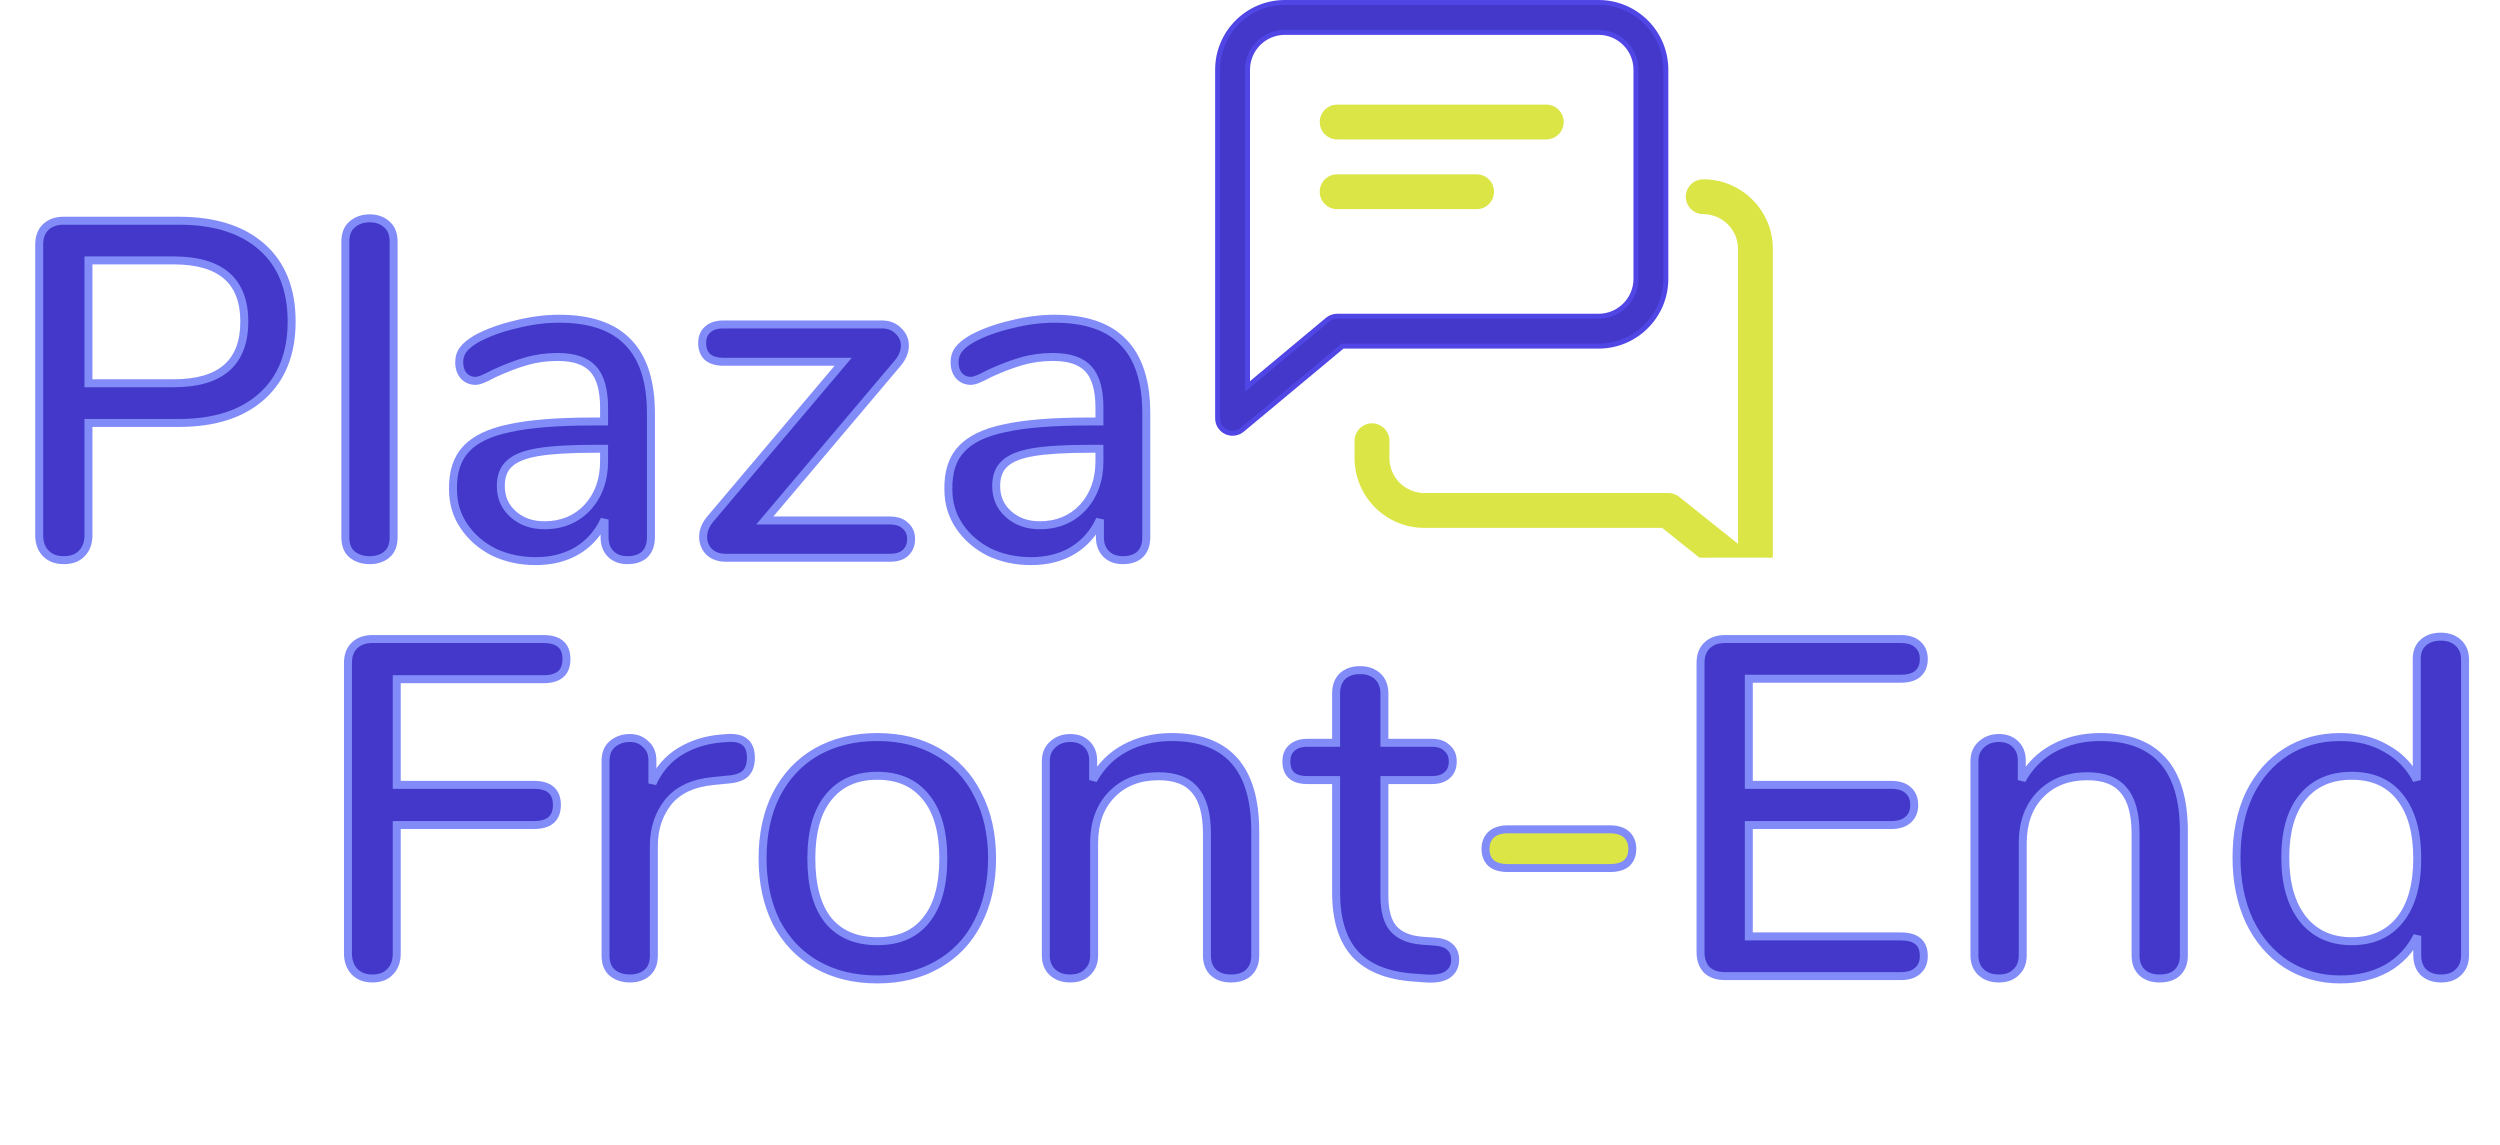 <svg class="lg:w-44 w-28 " viewBox="0 0 251 115" fill="none" xmlns="http://www.w3.org/2000/svg">
                  <path
                    d="M6.384 56.24C5.648 56.24 5.056 56.016 4.608 55.568C4.16 55.12 3.936 54.512 3.936 53.744V24.56C3.936 23.824 4.144 23.248 4.56 22.832C5.008 22.384 5.616 22.16 6.384 22.16H17.952C21.536 22.16 24.32 23.04 26.304 24.8C28.288 26.56 29.28 29.056 29.28 32.288C29.28 35.488 28.288 37.984 26.304 39.776C24.32 41.568 21.536 42.464 17.952 42.464H8.88V53.744C8.88 54.512 8.656 55.12 8.208 55.568C7.792 56.016 7.184 56.24 6.384 56.24ZM17.424 38.48C22.16 38.48 24.528 36.416 24.528 32.288C24.528 28.192 22.16 26.144 17.424 26.144H8.88V38.48H17.424ZM37.12 56.24C36.416 56.24 35.825 56.048 35.344 55.664C34.897 55.28 34.672 54.704 34.672 53.936V24.272C34.672 23.504 34.897 22.928 35.344 22.544C35.825 22.128 36.416 21.92 37.12 21.92C37.825 21.92 38.401 22.128 38.849 22.544C39.297 22.928 39.52 23.504 39.52 24.272V53.936C39.52 54.704 39.297 55.28 38.849 55.664C38.401 56.048 37.825 56.24 37.12 56.24ZM56.138 32C59.242 32 61.545 32.784 63.05 34.352C64.585 35.92 65.353 38.304 65.353 41.504V53.936C65.353 54.672 65.145 55.248 64.73 55.664C64.314 56.048 63.737 56.24 63.002 56.24C62.297 56.24 61.737 56.032 61.322 55.616C60.906 55.2 60.697 54.64 60.697 53.936V52.16C60.09 53.504 59.178 54.544 57.962 55.28C56.778 55.984 55.386 56.336 53.785 56.336C52.249 56.336 50.842 56.032 49.562 55.424C48.313 54.784 47.322 53.92 46.586 52.832C45.849 51.744 45.481 50.512 45.481 49.136C45.45 47.408 45.882 46.064 46.778 45.104C47.673 44.112 49.13 43.408 51.145 42.992C53.161 42.544 55.962 42.32 59.545 42.32H60.65V40.928C60.65 39.136 60.282 37.84 59.545 37.04C58.809 36.24 57.626 35.84 55.993 35.84C54.873 35.84 53.818 35.984 52.825 36.272C51.834 36.56 50.745 36.976 49.562 37.52C48.697 38 48.09 38.24 47.737 38.24C47.258 38.24 46.858 38.064 46.538 37.712C46.249 37.36 46.105 36.912 46.105 36.368C46.105 35.888 46.233 35.472 46.489 35.12C46.778 34.736 47.225 34.368 47.834 34.016C48.953 33.408 50.266 32.928 51.77 32.576C53.273 32.192 54.73 32 56.138 32ZM54.65 52.736C56.41 52.736 57.849 52.144 58.969 50.96C60.09 49.744 60.65 48.192 60.65 46.304V45.056H59.785C57.289 45.056 55.37 45.168 54.026 45.392C52.681 45.616 51.721 46 51.145 46.544C50.569 47.056 50.282 47.808 50.282 48.8C50.282 49.952 50.697 50.896 51.529 51.632C52.361 52.368 53.401 52.736 54.65 52.736ZM89.313 52.256C90.017 52.256 90.545 52.432 90.897 52.784C91.281 53.104 91.473 53.552 91.473 54.128C91.473 54.704 91.281 55.168 90.897 55.52C90.545 55.84 90.017 56 89.313 56H72.897C72.193 56 71.633 55.808 71.217 55.424C70.801 55.008 70.593 54.496 70.593 53.888C70.593 53.28 70.833 52.688 71.313 52.112L84.657 36.32H72.609C71.937 36.32 71.409 36.16 71.025 35.84C70.673 35.488 70.497 35.024 70.497 34.448C70.497 33.872 70.673 33.424 71.025 33.104C71.409 32.752 71.937 32.576 72.609 32.576H88.545C89.217 32.576 89.761 32.784 90.177 33.2C90.625 33.616 90.849 34.112 90.849 34.688C90.849 35.296 90.609 35.888 90.129 36.464L76.785 52.256H89.313ZM105.872 32C108.976 32 111.28 32.784 112.784 34.352C114.32 35.92 115.088 38.304 115.088 41.504V53.936C115.088 54.672 114.88 55.248 114.464 55.664C114.048 56.048 113.472 56.24 112.736 56.24C112.032 56.24 111.472 56.032 111.056 55.616C110.64 55.2 110.432 54.64 110.432 53.936V52.16C109.824 53.504 108.912 54.544 107.696 55.28C106.512 55.984 105.12 56.336 103.52 56.336C101.984 56.336 100.576 56.032 99.296 55.424C98.048 54.784 97.056 53.92 96.32 52.832C95.584 51.744 95.216 50.512 95.216 49.136C95.184 47.408 95.616 46.064 96.512 45.104C97.408 44.112 98.864 43.408 100.88 42.992C102.896 42.544 105.696 42.32 109.28 42.32H110.384V40.928C110.384 39.136 110.016 37.84 109.28 37.04C108.544 36.24 107.36 35.84 105.728 35.84C104.608 35.84 103.552 35.984 102.56 36.272C101.568 36.56 100.48 36.976 99.296 37.52C98.432 38 97.824 38.24 97.472 38.24C96.992 38.24 96.592 38.064 96.272 37.712C95.984 37.36 95.84 36.912 95.84 36.368C95.84 35.888 95.968 35.472 96.224 35.12C96.512 34.736 96.96 34.368 97.568 34.016C98.688 33.408 100 32.928 101.504 32.576C103.008 32.192 104.464 32 105.872 32ZM104.384 52.736C106.144 52.736 107.584 52.144 108.704 50.96C109.824 49.744 110.384 48.192 110.384 46.304V45.056H109.52C107.024 45.056 105.104 45.168 103.76 45.392C102.416 45.616 101.456 46 100.88 46.544C100.304 47.056 100.016 47.808 100.016 48.8C100.016 49.952 100.432 50.896 101.264 51.632C102.096 52.368 103.136 52.736 104.384 52.736Z"
                    fill="#4338CA" />
                  <path
                    d="M4.608 55.568L4.325 55.851L4.325 55.851L4.608 55.568ZM4.56 22.832L4.277 22.549L4.277 22.549L4.56 22.832ZM26.304 24.8L26.569 24.501L26.569 24.501L26.304 24.8ZM26.304 39.776L26.036 39.479L26.036 39.479L26.304 39.776ZM8.88 42.464V42.064H8.48V42.464H8.88ZM8.208 55.568L7.925 55.285L7.92 55.29L7.915 55.296L8.208 55.568ZM8.88 26.144V25.744H8.48V26.144H8.88ZM8.88 38.48H8.48V38.88H8.88V38.48ZM6.384 55.84C5.736 55.84 5.252 55.646 4.891 55.285L4.325 55.851C4.86 56.386 5.56 56.64 6.384 56.64V55.84ZM4.891 55.285C4.533 54.928 4.336 54.43 4.336 53.744H3.536C3.536 54.594 3.787 55.312 4.325 55.851L4.891 55.285ZM4.336 53.744V24.56H3.536V53.744H4.336ZM4.336 24.56C4.336 23.902 4.52 23.438 4.843 23.115L4.277 22.549C3.768 23.058 3.536 23.746 3.536 24.56H4.336ZM4.843 23.115C5.2 22.757 5.698 22.56 6.384 22.56V21.76C5.534 21.76 4.816 22.011 4.277 22.549L4.843 23.115ZM6.384 22.56H17.952V21.76H6.384V22.56ZM17.952 22.56C21.473 22.56 24.15 23.424 26.039 25.099L26.569 24.501C24.49 22.656 21.599 21.76 17.952 21.76V22.56ZM26.039 25.099C27.919 26.767 28.88 29.143 28.88 32.288H29.68C29.68 28.969 28.657 26.353 26.569 24.501L26.039 25.099ZM28.88 32.288C28.88 35.399 27.919 37.778 26.036 39.479L26.572 40.073C28.657 38.19 29.68 35.577 29.68 32.288H28.88ZM26.036 39.479C24.147 41.185 21.471 42.064 17.952 42.064V42.864C21.601 42.864 24.493 41.951 26.572 40.073L26.036 39.479ZM17.952 42.064H8.88V42.864H17.952V42.064ZM8.48 42.464V53.744H9.28V42.464H8.48ZM8.48 53.744C8.48 54.43 8.283 54.928 7.925 55.285L8.491 55.851C9.029 55.312 9.28 54.594 9.28 53.744H8.48ZM7.915 55.296C7.596 55.639 7.109 55.84 6.384 55.84V56.64C7.259 56.64 7.988 56.393 8.501 55.84L7.915 55.296ZM17.424 38.88C19.841 38.88 21.729 38.355 23.015 37.233C24.311 36.103 24.928 34.429 24.928 32.288H24.128C24.128 34.275 23.561 35.697 22.489 36.63C21.407 37.574 19.743 38.08 17.424 38.08V38.88ZM24.928 32.288C24.928 30.162 24.311 28.499 23.014 27.378C21.728 26.265 19.841 25.744 17.424 25.744V26.544C19.743 26.544 21.408 27.047 22.49 27.983C23.561 28.909 24.128 30.318 24.128 32.288H24.928ZM17.424 25.744H8.88V26.544H17.424V25.744ZM8.48 26.144V38.48H9.28V26.144H8.48ZM8.88 38.88H17.424V38.08H8.88V38.88ZM35.344 55.664L35.084 55.968L35.095 55.976L35.344 55.664ZM35.344 22.544L35.605 22.848L35.606 22.846L35.344 22.544ZM38.849 22.544L38.576 22.837L38.582 22.843L38.588 22.848L38.849 22.544ZM38.849 55.664L39.109 55.968L38.849 55.664ZM37.12 55.84C36.493 55.84 35.993 55.671 35.594 55.352L35.095 55.976C35.656 56.425 36.34 56.64 37.12 56.64V55.84ZM35.605 55.36C35.27 55.074 35.072 54.625 35.072 53.936H34.273C34.273 54.783 34.523 55.486 35.084 55.968L35.605 55.36ZM35.072 53.936V24.272H34.273V53.936H35.072ZM35.072 24.272C35.072 23.583 35.27 23.134 35.605 22.848L35.084 22.24C34.523 22.722 34.273 23.425 34.273 24.272H35.072ZM35.606 22.846C36.006 22.5 36.502 22.32 37.12 22.32V21.52C36.331 21.52 35.643 21.756 35.083 22.242L35.606 22.846ZM37.12 22.32C37.74 22.32 38.214 22.5 38.576 22.837L39.121 22.251C38.587 21.756 37.909 21.52 37.12 21.52V22.32ZM38.588 22.848C38.922 23.134 39.12 23.583 39.12 24.272H39.92C39.92 23.425 39.67 22.722 39.109 22.24L38.588 22.848ZM39.12 24.272V53.936H39.92V24.272H39.12ZM39.12 53.936C39.12 54.625 38.922 55.074 38.588 55.36L39.109 55.968C39.67 55.486 39.92 54.783 39.92 53.936H39.12ZM38.588 55.36C38.226 55.671 37.748 55.84 37.12 55.84V56.64C37.901 56.64 38.575 56.425 39.109 55.968L38.588 55.36ZM63.05 34.352L62.761 34.629L62.764 34.632L63.05 34.352ZM64.73 55.664L65.001 55.958L65.007 55.953L65.012 55.947L64.73 55.664ZM61.322 55.616L61.039 55.899L61.322 55.616ZM60.697 52.16H61.097L60.333 51.995L60.697 52.16ZM57.962 55.28L58.166 55.624L58.169 55.622L57.962 55.28ZM49.562 55.424L49.379 55.78L49.39 55.785L49.562 55.424ZM46.586 52.832L46.254 53.056L46.254 53.056L46.586 52.832ZM45.481 49.136H45.882L45.881 49.129L45.481 49.136ZM46.778 45.104L47.07 45.377L47.074 45.372L46.778 45.104ZM51.145 42.992L51.226 43.384L51.232 43.383L51.145 42.992ZM60.65 42.32V42.72H61.05V42.32H60.65ZM49.562 37.52L49.395 37.157L49.381 37.163L49.367 37.17L49.562 37.52ZM46.538 37.712L46.228 37.965L46.234 37.973L46.242 37.981L46.538 37.712ZM46.489 35.12L46.169 34.88L46.166 34.885L46.489 35.12ZM47.834 34.016L47.643 33.664L47.633 33.67L47.834 34.016ZM51.77 32.576L51.861 32.966L51.868 32.964L51.77 32.576ZM58.969 50.96L59.26 51.235L59.264 51.231L58.969 50.96ZM60.65 45.056H61.05V44.656H60.65V45.056ZM51.145 46.544L51.411 46.843L51.42 46.835L51.145 46.544ZM51.529 51.632L51.264 51.932L51.264 51.932L51.529 51.632ZM56.138 32.4C59.18 32.4 61.36 33.168 62.761 34.629L63.338 34.075C61.731 32.4 59.303 31.6 56.138 31.6V32.4ZM62.764 34.632C64.199 36.097 64.954 38.361 64.954 41.504H65.754C65.754 38.247 64.972 35.743 63.335 34.072L62.764 34.632ZM64.954 41.504V53.936H65.754V41.504H64.954ZM64.954 53.936C64.954 54.594 64.77 55.058 64.447 55.381L65.012 55.947C65.521 55.438 65.754 54.75 65.754 53.936H64.954ZM64.458 55.37C64.136 55.667 63.668 55.84 63.002 55.84V56.64C63.807 56.64 64.491 56.429 65.001 55.958L64.458 55.37ZM63.002 55.84C62.381 55.84 61.931 55.66 61.604 55.333L61.039 55.899C61.544 56.404 62.214 56.64 63.002 56.64V55.84ZM61.604 55.333C61.278 55.007 61.097 54.556 61.097 53.936H60.297C60.297 54.724 60.533 55.393 61.039 55.899L61.604 55.333ZM61.097 53.936V52.16H60.297V53.936H61.097ZM60.333 51.995C59.757 53.268 58.898 54.245 57.754 54.938L58.169 55.622C59.456 54.843 60.422 53.74 61.062 52.325L60.333 51.995ZM57.757 54.936C56.644 55.598 55.325 55.936 53.785 55.936V56.736C55.446 56.736 56.911 56.37 58.166 55.624L57.757 54.936ZM53.785 55.936C52.304 55.936 50.955 55.643 49.733 55.063L49.39 55.785C50.728 56.421 52.195 56.736 53.785 56.736V55.936ZM49.744 55.068C48.552 54.457 47.612 53.636 46.917 52.608L46.254 53.056C47.031 54.204 48.075 55.111 49.379 55.78L49.744 55.068ZM46.917 52.608C46.228 51.589 45.882 50.436 45.882 49.136H45.081C45.081 50.588 45.471 51.899 46.254 53.056L46.917 52.608ZM45.881 49.129C45.851 47.471 46.265 46.239 47.07 45.377L46.485 44.831C45.498 45.889 45.048 47.346 45.082 49.143L45.881 49.129ZM47.074 45.372C47.89 44.469 49.252 43.791 51.226 43.384L51.065 42.6C49.008 43.025 47.457 43.755 46.481 44.836L47.074 45.372ZM51.232 43.383C53.206 42.944 55.973 42.72 59.545 42.72V41.92C55.95 41.92 53.117 42.144 51.059 42.602L51.232 43.383ZM59.545 42.72H60.65V41.92H59.545V42.72ZM61.05 42.32V40.928H60.249V42.32H61.05ZM61.05 40.928C61.05 39.097 60.676 37.678 59.84 36.769L59.251 37.311C59.887 38.002 60.249 39.175 60.249 40.928H61.05ZM59.84 36.769C58.997 35.853 57.681 35.44 55.993 35.44V36.24C57.57 36.24 58.622 36.627 59.251 37.311L59.84 36.769ZM55.993 35.44C54.839 35.44 53.745 35.589 52.714 35.888L52.937 36.656C53.89 36.38 54.908 36.24 55.993 36.24V35.44ZM52.714 35.888C51.699 36.183 50.592 36.606 49.395 37.157L49.728 37.883C50.899 37.346 51.968 36.937 52.937 36.656L52.714 35.888ZM49.367 37.17C48.944 37.406 48.592 37.577 48.311 37.688C48.02 37.803 47.837 37.84 47.737 37.84V38.64C47.99 38.64 48.287 38.557 48.604 38.432C48.931 38.303 49.315 38.114 49.756 37.87L49.367 37.17ZM47.737 37.84C47.369 37.84 47.077 37.711 46.834 37.443L46.242 37.981C46.638 38.417 47.146 38.64 47.737 38.64V37.84ZM46.847 37.459C46.629 37.191 46.505 36.839 46.505 36.368H45.706C45.706 36.986 45.87 37.529 46.228 37.965L46.847 37.459ZM46.505 36.368C46.505 35.963 46.612 35.632 46.813 35.355L46.166 34.885C45.855 35.312 45.706 35.813 45.706 36.368H46.505ZM46.809 35.36C47.054 35.034 47.453 34.699 48.034 34.362L47.633 33.67C46.998 34.037 46.501 34.438 46.169 34.88L46.809 35.36ZM48.024 34.367C49.107 33.78 50.384 33.311 51.861 32.965L51.678 32.187C50.147 32.545 48.8 33.036 47.643 33.664L48.024 34.367ZM51.868 32.964C53.343 32.587 54.766 32.4 56.138 32.4V31.6C54.693 31.6 53.204 31.797 51.67 32.188L51.868 32.964ZM54.65 53.136C56.51 53.136 58.058 52.506 59.26 51.235L58.679 50.685C57.641 51.782 56.309 52.336 54.65 52.336V53.136ZM59.264 51.231C60.461 49.931 61.05 48.277 61.05 46.304H60.249C60.249 48.107 59.718 49.557 58.675 50.689L59.264 51.231ZM61.05 46.304V45.056H60.249V46.304H61.05ZM60.65 44.656H59.785V45.456H60.65V44.656ZM59.785 44.656C57.282 44.656 55.336 44.768 53.96 44.997L54.091 45.787C55.403 45.568 57.297 45.456 59.785 45.456V44.656ZM53.96 44.997C52.587 45.226 51.533 45.628 50.871 46.253L51.42 46.835C51.91 46.372 52.776 46.006 54.091 45.787L53.96 44.997ZM50.88 46.245C50.195 46.853 49.882 47.729 49.882 48.8H50.681C50.681 47.887 50.944 47.259 51.411 46.843L50.88 46.245ZM49.882 48.8C49.882 50.062 50.343 51.117 51.264 51.932L51.794 51.332C51.052 50.675 50.681 49.842 50.681 48.8H49.882ZM51.264 51.932C52.179 52.74 53.317 53.136 54.65 53.136V52.336C53.486 52.336 52.544 51.996 51.794 51.332L51.264 51.932ZM90.897 52.784L90.614 53.067L90.627 53.08L90.641 53.091L90.897 52.784ZM90.897 55.52L91.166 55.816L91.167 55.815L90.897 55.52ZM71.217 55.424L70.934 55.707L70.94 55.712L70.946 55.718L71.217 55.424ZM71.313 52.112L71.007 51.854L71.006 51.856L71.313 52.112ZM84.657 36.32L84.963 36.578L85.519 35.92H84.657V36.32ZM71.025 35.84L70.742 36.123L70.755 36.136L70.769 36.147L71.025 35.84ZM71.025 33.104L71.294 33.4L71.295 33.399L71.025 33.104ZM90.177 33.2L89.894 33.483L89.899 33.488L89.905 33.493L90.177 33.2ZM90.129 36.464L90.434 36.722L90.436 36.72L90.129 36.464ZM76.785 52.256L76.48 51.998L75.923 52.656H76.785V52.256ZM89.313 52.656C89.955 52.656 90.364 52.816 90.614 53.067L91.18 52.501C90.726 52.048 90.079 51.856 89.313 51.856V52.656ZM90.641 53.091C90.919 53.323 91.073 53.651 91.073 54.128H91.873C91.873 53.453 91.643 52.885 91.153 52.477L90.641 53.091ZM91.073 54.128C91.073 54.605 90.919 54.957 90.627 55.225L91.167 55.815C91.643 55.379 91.873 54.803 91.873 54.128H91.073ZM90.628 55.224C90.378 55.451 89.964 55.6 89.313 55.6V56.4C90.07 56.4 90.712 56.229 91.166 55.816L90.628 55.224ZM89.313 55.6H72.897V56.4H89.313V55.6ZM72.897 55.6C72.268 55.6 71.814 55.43 71.488 55.13L70.946 55.718C71.453 56.186 72.118 56.4 72.897 56.4V55.6ZM71.5 55.141C71.162 54.803 70.993 54.394 70.993 53.888H70.193C70.193 54.598 70.44 55.213 70.934 55.707L71.5 55.141ZM70.993 53.888C70.993 53.394 71.186 52.889 71.62 52.368L71.006 51.856C70.48 52.486 70.193 53.166 70.193 53.888H70.993ZM71.618 52.37L84.963 36.578L84.352 36.062L71.007 51.854L71.618 52.37ZM84.657 35.92H72.609V36.72H84.657V35.92ZM72.609 35.92C71.998 35.92 71.572 35.775 71.281 35.533L70.769 36.147C71.246 36.545 71.876 36.72 72.609 36.72V35.92ZM71.308 35.557C71.043 35.292 70.897 34.936 70.897 34.448H70.097C70.097 35.112 70.303 35.684 70.742 36.123L71.308 35.557ZM70.897 34.448C70.897 33.959 71.043 33.628 71.294 33.4L70.756 32.808C70.303 33.22 70.097 33.785 70.097 34.448H70.897ZM71.295 33.399C71.586 33.132 72.007 32.976 72.609 32.976V32.176C71.867 32.176 71.232 32.372 70.755 32.809L71.295 33.399ZM72.609 32.976H88.545V32.176H72.609V32.976ZM88.545 32.976C89.127 32.976 89.564 33.153 89.894 33.483L90.46 32.917C89.958 32.415 89.307 32.176 88.545 32.176V32.976ZM89.905 33.493C90.277 33.839 90.449 34.231 90.449 34.688H91.249C91.249 33.993 90.973 33.393 90.449 32.907L89.905 33.493ZM90.449 34.688C90.449 35.182 90.256 35.687 89.822 36.208L90.436 36.72C90.962 36.09 91.249 35.41 91.249 34.688H90.449ZM89.823 36.206L76.48 51.998L77.091 52.514L90.434 36.722L89.823 36.206ZM76.785 52.656H89.313V51.856H76.785V52.656ZM112.784 34.352L112.495 34.629L112.498 34.632L112.784 34.352ZM114.464 55.664L114.735 55.958L114.741 55.953L114.747 55.947L114.464 55.664ZM111.056 55.616L110.773 55.899L111.056 55.616ZM110.432 52.16H110.832L110.067 51.995L110.432 52.16ZM107.696 55.28L107.9 55.624L107.903 55.622L107.696 55.28ZM99.296 55.424L99.113 55.78L99.124 55.785L99.296 55.424ZM96.32 52.832L95.989 53.056L95.989 53.056L96.32 52.832ZM95.216 49.136H95.616L95.616 49.129L95.216 49.136ZM96.512 45.104L96.804 45.377L96.809 45.372L96.512 45.104ZM100.88 42.992L100.961 43.384L100.967 43.383L100.88 42.992ZM110.384 42.32V42.72H110.784V42.32H110.384ZM99.296 37.52L99.129 37.157L99.115 37.163L99.102 37.17L99.296 37.52ZM96.272 37.712L95.962 37.965L95.969 37.973L95.976 37.981L96.272 37.712ZM96.224 35.12L95.904 34.88L95.9 34.885L96.224 35.12ZM97.568 34.016L97.377 33.664L97.368 33.67L97.568 34.016ZM101.504 32.576L101.595 32.966L101.603 32.964L101.504 32.576ZM108.704 50.96L108.994 51.235L108.998 51.231L108.704 50.96ZM110.384 45.056H110.784V44.656H110.384V45.056ZM100.88 46.544L101.146 46.843L101.155 46.835L100.88 46.544ZM101.264 51.632L100.999 51.932L100.999 51.932L101.264 51.632ZM105.872 32.4C108.914 32.4 111.094 33.168 112.495 34.629L113.073 34.075C111.466 32.4 109.037 31.6 105.872 31.6V32.4ZM112.498 34.632C113.933 36.097 114.688 38.361 114.688 41.504H115.488C115.488 38.247 114.707 35.743 113.07 34.072L112.498 34.632ZM114.688 41.504V53.936H115.488V41.504H114.688ZM114.688 53.936C114.688 54.594 114.504 55.058 114.181 55.381L114.747 55.947C115.256 55.438 115.488 54.75 115.488 53.936H114.688ZM114.193 55.37C113.87 55.667 113.402 55.84 112.736 55.84V56.64C113.541 56.64 114.225 56.429 114.735 55.958L114.193 55.37ZM112.736 55.84C112.116 55.84 111.665 55.66 111.339 55.333L110.773 55.899C111.278 56.404 111.948 56.64 112.736 56.64V55.84ZM111.339 55.333C111.012 55.007 110.832 54.556 110.832 53.936H110.032C110.032 54.724 110.268 55.393 110.773 55.899L111.339 55.333ZM110.832 53.936V52.16H110.032V53.936H110.832ZM110.067 51.995C109.491 53.268 108.633 54.245 107.489 54.938L107.903 55.622C109.191 54.843 110.156 53.74 110.796 52.325L110.067 51.995ZM107.491 54.936C106.379 55.598 105.06 55.936 103.52 55.936V56.736C105.18 56.736 106.645 56.37 107.9 55.624L107.491 54.936ZM103.52 55.936C102.038 55.936 100.689 55.643 99.468 55.063L99.124 55.785C100.462 56.421 101.93 56.736 103.52 56.736V55.936ZM99.478 55.068C98.286 54.457 97.347 53.636 96.651 52.608L95.989 53.056C96.765 54.204 97.81 55.111 99.113 55.78L99.478 55.068ZM96.651 52.608C95.962 51.589 95.616 50.436 95.616 49.136H94.816C94.816 50.588 95.206 51.899 95.989 53.056L96.651 52.608ZM95.616 49.129C95.585 47.471 95.999 46.239 96.804 45.377L96.219 44.831C95.232 45.889 94.783 47.346 94.816 49.143L95.616 49.129ZM96.809 45.372C97.624 44.469 98.986 43.791 100.961 43.384L100.799 42.6C98.742 43.025 97.191 43.755 96.215 44.836L96.809 45.372ZM100.967 43.383C102.941 42.944 105.707 42.72 109.28 42.72V41.92C105.685 41.92 102.851 42.144 100.793 42.602L100.967 43.383ZM109.28 42.72H110.384V41.92H109.28V42.72ZM110.784 42.32V40.928H109.984V42.32H110.784ZM110.784 40.928C110.784 39.097 110.411 37.678 109.574 36.769L108.986 37.311C109.621 38.002 109.984 39.175 109.984 40.928H110.784ZM109.574 36.769C108.731 35.853 107.416 35.44 105.728 35.44V36.24C107.304 36.24 108.356 36.627 108.986 37.311L109.574 36.769ZM105.728 35.44C104.573 35.44 103.48 35.589 102.448 35.888L102.671 36.656C103.624 36.38 104.642 36.24 105.728 36.24V35.44ZM102.448 35.888C101.433 36.183 100.326 36.606 99.129 37.157L99.463 37.883C100.633 37.346 101.703 36.937 102.671 36.656L102.448 35.888ZM99.102 37.17C98.678 37.406 98.327 37.577 98.045 37.688C97.755 37.803 97.571 37.84 97.472 37.84V38.64C97.724 38.64 98.021 38.557 98.339 38.432C98.665 38.303 99.05 38.114 99.49 37.87L99.102 37.17ZM97.472 37.84C97.103 37.84 96.811 37.711 96.568 37.443L95.976 37.981C96.373 38.417 96.88 38.64 97.472 38.64V37.84ZM96.582 37.459C96.363 37.191 96.24 36.839 96.24 36.368H95.44C95.44 36.986 95.605 37.529 95.962 37.965L96.582 37.459ZM96.24 36.368C96.24 35.963 96.346 35.632 96.547 35.355L95.9 34.885C95.59 35.312 95.44 35.813 95.44 36.368H96.24ZM96.544 35.36C96.788 35.034 97.187 34.699 97.768 34.362L97.368 33.67C96.733 34.037 96.236 34.438 95.904 34.88L96.544 35.36ZM97.759 34.367C98.841 33.78 100.119 33.311 101.595 32.965L101.413 32.187C99.881 32.545 98.534 33.036 97.377 33.664L97.759 34.367ZM101.603 32.964C103.078 32.587 104.5 32.4 105.872 32.4V31.6C104.427 31.6 102.938 31.797 101.405 32.188L101.603 32.964ZM104.384 53.136C106.244 53.136 107.792 52.506 108.994 51.235L108.413 50.685C107.375 51.782 106.044 52.336 104.384 52.336V53.136ZM108.998 51.231C110.196 49.931 110.784 48.277 110.784 46.304H109.984C109.984 48.107 109.452 49.557 108.41 50.689L108.998 51.231ZM110.784 46.304V45.056H109.984V46.304H110.784ZM110.384 44.656H109.52V45.456H110.384V44.656ZM109.52 44.656C107.017 44.656 105.071 44.768 103.694 44.997L103.826 45.787C105.137 45.568 107.031 45.456 109.52 45.456V44.656ZM103.694 44.997C102.322 45.226 101.267 45.628 100.605 46.253L101.155 46.835C101.644 46.372 102.51 46.006 103.826 45.787L103.694 44.997ZM100.614 46.245C99.93 46.853 99.616 47.729 99.616 48.8H100.416C100.416 47.887 100.678 47.259 101.146 46.843L100.614 46.245ZM99.616 48.8C99.616 50.062 100.077 51.117 100.999 51.932L101.529 51.332C100.786 50.675 100.416 49.842 100.416 48.8H99.616ZM100.999 51.932C101.913 52.74 103.051 53.136 104.384 53.136V52.336C103.221 52.336 102.279 51.996 101.529 51.332L100.999 51.932Z"
                    fill="#818CF8" />
                  <path
                    d="M37.384 98.24C36.648 98.24 36.056 98.016 35.608 97.568C35.16 97.088 34.936 96.48 34.936 95.744V66.56C34.936 65.824 35.144 65.248 35.56 64.832C36.008 64.384 36.616 64.16 37.384 64.16H54.568C56.104 64.16 56.872 64.832 56.872 66.176C56.872 67.52 56.104 68.192 54.568 68.192H39.832V78.8H53.608C55.144 78.8 55.912 79.472 55.912 80.816C55.912 82.16 55.144 82.832 53.608 82.832H39.832V95.744C39.832 96.512 39.608 97.12 39.16 97.568C38.744 98.016 38.152 98.24 37.384 98.24ZM73.085 74.096C74.621 74 75.389 74.656 75.389 76.064C75.389 76.768 75.213 77.296 74.862 77.648C74.51 78 73.901 78.208 73.037 78.272L71.597 78.416C69.582 78.608 68.078 79.312 67.085 80.528C66.126 81.744 65.645 83.216 65.645 84.944V95.936C65.645 96.704 65.421 97.28 64.974 97.664C64.525 98.048 63.95 98.24 63.245 98.24C62.541 98.24 61.95 98.048 61.469 97.664C61.022 97.28 60.797 96.704 60.797 95.936V76.4C60.797 75.664 61.022 75.104 61.469 74.72C61.95 74.304 62.541 74.096 63.245 74.096C63.886 74.096 64.413 74.304 64.829 74.72C65.278 75.104 65.501 75.648 65.501 76.352V78.656C66.141 77.248 67.07 76.176 68.285 75.44C69.501 74.704 70.877 74.272 72.413 74.144L73.085 74.096ZM88.083 98.336C85.779 98.336 83.747 97.84 81.987 96.848C80.259 95.856 78.915 94.448 77.955 92.624C77.027 90.768 76.563 88.624 76.563 86.192C76.563 83.728 77.027 81.584 77.955 79.76C78.915 77.904 80.259 76.48 81.987 75.488C83.747 74.496 85.779 74 88.083 74C90.387 74 92.403 74.496 94.131 75.488C95.891 76.48 97.235 77.904 98.163 79.76C99.123 81.584 99.603 83.728 99.603 86.192C99.603 88.624 99.123 90.768 98.163 92.624C97.235 94.448 95.891 95.856 94.131 96.848C92.403 97.84 90.387 98.336 88.083 98.336ZM88.083 94.496C90.227 94.496 91.859 93.792 92.979 92.384C94.131 90.976 94.707 88.912 94.707 86.192C94.707 83.504 94.131 81.456 92.979 80.048C91.827 78.608 90.195 77.888 88.083 77.888C85.971 77.888 84.339 78.608 83.187 80.048C82.035 81.456 81.459 83.504 81.459 86.192C81.459 88.912 82.019 90.976 83.139 92.384C84.291 93.792 85.939 94.496 88.083 94.496ZM117.625 74C123.225 74 126.025 77.152 126.025 83.456V95.936C126.025 96.672 125.801 97.248 125.353 97.664C124.937 98.048 124.345 98.24 123.577 98.24C122.841 98.24 122.249 98.032 121.801 97.616C121.385 97.2 121.177 96.64 121.177 95.936V83.696C121.177 81.712 120.777 80.256 119.977 79.328C119.209 78.4 117.993 77.936 116.329 77.936C114.377 77.936 112.809 78.544 111.625 79.76C110.441 80.976 109.849 82.608 109.849 84.656V95.936C109.849 96.64 109.625 97.2 109.177 97.616C108.761 98.032 108.185 98.24 107.449 98.24C106.713 98.24 106.121 98.032 105.673 97.616C105.225 97.2 105.001 96.64 105.001 95.936V76.4C105.001 75.728 105.225 75.184 105.673 74.768C106.153 74.32 106.745 74.096 107.449 74.096C108.153 74.096 108.713 74.304 109.129 74.72C109.545 75.136 109.753 75.68 109.753 76.352V78.32C110.521 76.912 111.593 75.84 112.969 75.104C114.345 74.368 115.897 74 117.625 74ZM144.129 94.544C144.833 94.608 145.329 94.8 145.617 95.12C145.937 95.408 146.097 95.824 146.097 96.368C146.097 97.008 145.841 97.504 145.329 97.856C144.849 98.176 144.129 98.304 143.169 98.24L141.873 98.144C139.281 97.952 137.345 97.168 136.065 95.792C134.785 94.384 134.145 92.32 134.145 89.6V78.32H131.265C129.857 78.32 129.153 77.696 129.153 76.448C129.153 75.872 129.329 75.424 129.681 75.104C130.065 74.752 130.593 74.576 131.265 74.576H134.145V69.632C134.145 68.896 134.353 68.32 134.769 67.904C135.217 67.488 135.809 67.28 136.545 67.28C137.281 67.28 137.873 67.488 138.321 67.904C138.769 68.32 138.993 68.896 138.993 69.632V74.576H143.745C144.417 74.576 144.929 74.752 145.281 75.104C145.665 75.424 145.857 75.872 145.857 76.448C145.857 77.056 145.665 77.52 145.281 77.84C144.929 78.16 144.417 78.32 143.745 78.32H138.993V89.936C138.993 91.44 139.297 92.544 139.905 93.248C140.545 93.952 141.505 94.352 142.785 94.448L144.129 94.544ZM173.181 98C172.413 98 171.805 97.792 171.357 97.376C170.941 96.928 170.733 96.336 170.733 95.6V66.56C170.733 65.824 170.941 65.248 171.357 64.832C171.805 64.384 172.413 64.16 173.181 64.16H190.845C191.581 64.16 192.141 64.336 192.525 64.688C192.941 65.04 193.149 65.536 193.149 66.176C193.149 66.816 192.941 67.312 192.525 67.664C192.141 67.984 191.581 68.144 190.845 68.144H175.581V78.8H189.885C190.621 78.8 191.181 78.976 191.565 79.328C191.981 79.68 192.189 80.176 192.189 80.816C192.189 81.456 191.981 81.952 191.565 82.304C191.181 82.656 190.621 82.832 189.885 82.832H175.581V94.016H190.845C192.381 94.016 193.149 94.672 193.149 95.984C193.149 96.624 192.941 97.12 192.525 97.472C192.141 97.824 191.581 98 190.845 98H173.181ZM210.859 74C216.459 74 219.259 77.152 219.259 83.456V95.936C219.259 96.672 219.035 97.248 218.587 97.664C218.171 98.048 217.579 98.24 216.811 98.24C216.075 98.24 215.483 98.032 215.035 97.616C214.619 97.2 214.411 96.64 214.411 95.936V83.696C214.411 81.712 214.011 80.256 213.211 79.328C212.443 78.4 211.227 77.936 209.563 77.936C207.611 77.936 206.043 78.544 204.859 79.76C203.675 80.976 203.083 82.608 203.083 84.656V95.936C203.083 96.64 202.859 97.2 202.411 97.616C201.995 98.032 201.419 98.24 200.683 98.24C199.947 98.24 199.355 98.032 198.907 97.616C198.459 97.2 198.235 96.64 198.235 95.936V76.4C198.235 75.728 198.459 75.184 198.907 74.768C199.387 74.32 199.979 74.096 200.683 74.096C201.387 74.096 201.947 74.304 202.363 74.72C202.779 75.136 202.987 75.68 202.987 76.352V78.32C203.755 76.912 204.827 75.84 206.203 75.104C207.579 74.368 209.131 74 210.859 74ZM245.043 63.92C245.779 63.92 246.371 64.128 246.819 64.544C247.267 64.96 247.491 65.52 247.491 66.224V95.888C247.491 96.624 247.267 97.2 246.819 97.616C246.403 98.032 245.827 98.24 245.091 98.24C244.355 98.24 243.763 98.032 243.315 97.616C242.899 97.2 242.691 96.624 242.691 95.888V93.968C241.987 95.376 240.963 96.464 239.619 97.232C238.275 97.968 236.723 98.336 234.963 98.336C232.947 98.336 231.139 97.824 229.539 96.8C227.971 95.776 226.739 94.336 225.843 92.48C224.979 90.624 224.547 88.496 224.547 86.096C224.547 83.664 224.979 81.536 225.843 79.712C226.739 77.888 227.971 76.48 229.539 75.488C231.107 74.496 232.915 74 234.963 74C236.723 74 238.259 74.384 239.571 75.152C240.915 75.888 241.939 76.944 242.643 78.32V66.128C242.643 65.456 242.851 64.928 243.267 64.544C243.715 64.128 244.307 63.92 245.043 63.92ZM236.115 94.496C238.195 94.496 239.811 93.776 240.963 92.336C242.115 90.896 242.691 88.848 242.691 86.192C242.691 83.536 242.115 81.488 240.963 80.048C239.843 78.608 238.227 77.888 236.115 77.888C234.003 77.888 232.355 78.608 231.171 80.048C230.019 81.456 229.443 83.472 229.443 86.096C229.443 88.72 230.035 90.784 231.219 92.288C232.403 93.76 234.035 94.496 236.115 94.496Z"
                    fill="#4338CA" />
                  <path
                    d="M151.403 87.152C150.667 87.152 150.107 86.992 149.723 86.672C149.339 86.32 149.147 85.84 149.147 85.232C149.147 84.624 149.339 84.144 149.723 83.792C150.107 83.44 150.667 83.264 151.403 83.264H161.627C162.363 83.264 162.923 83.44 163.307 83.792C163.691 84.144 163.883 84.624 163.883 85.232C163.883 85.84 163.691 86.32 163.307 86.672C162.923 86.992 162.363 87.152 161.627 87.152H151.403Z"
                    fill="#DCE546" />
                  <path
                    d="M35.608 97.568L35.315 97.841L35.325 97.851L35.608 97.568ZM35.56 64.832L35.277 64.549L35.277 64.549L35.56 64.832ZM39.832 68.192V67.792H39.432V68.192H39.832ZM39.832 78.8H39.432V79.2H39.832V78.8ZM39.832 82.832V82.432H39.432V82.832H39.832ZM39.16 97.568L38.877 97.285L38.872 97.29L38.867 97.296L39.16 97.568ZM37.384 97.84C36.736 97.84 36.252 97.646 35.891 97.285L35.325 97.851C35.86 98.386 36.56 98.64 37.384 98.64V97.84ZM35.9 97.295C35.53 96.898 35.336 96.392 35.336 95.744H34.536C34.536 96.568 34.79 97.278 35.316 97.841L35.9 97.295ZM35.336 95.744V66.56H34.536V95.744H35.336ZM35.336 66.56C35.336 65.902 35.52 65.438 35.843 65.115L35.277 64.549C34.768 65.058 34.536 65.746 34.536 66.56H35.336ZM35.843 65.115C36.2 64.757 36.698 64.56 37.384 64.56V63.76C36.534 63.76 35.816 64.011 35.277 64.549L35.843 65.115ZM37.384 64.56H54.568V63.76H37.384V64.56ZM54.568 64.56C55.286 64.56 55.751 64.718 56.033 64.965C56.304 65.203 56.472 65.581 56.472 66.176H57.272C57.272 65.427 57.056 64.797 56.559 64.363C56.073 63.938 55.386 63.76 54.568 63.76V64.56ZM56.472 66.176C56.472 66.771 56.304 67.149 56.033 67.387C55.751 67.634 55.286 67.792 54.568 67.792V68.592C55.386 68.592 56.073 68.414 56.559 67.989C57.056 67.555 57.272 66.925 57.272 66.176H56.472ZM54.568 67.792H39.832V68.592H54.568V67.792ZM39.432 68.192V78.8H40.232V68.192H39.432ZM39.832 79.2H53.608V78.4H39.832V79.2ZM53.608 79.2C54.327 79.2 54.791 79.358 55.073 79.605C55.344 79.843 55.512 80.221 55.512 80.816H56.312C56.312 80.067 56.096 79.437 55.599 79.003C55.113 78.578 54.425 78.4 53.608 78.4V79.2ZM55.512 80.816C55.512 81.411 55.344 81.789 55.073 82.027C54.791 82.274 54.327 82.432 53.608 82.432V83.232C54.425 83.232 55.113 83.054 55.599 82.629C56.096 82.195 56.312 81.565 56.312 80.816H55.512ZM53.608 82.432H39.832V83.232H53.608V82.432ZM39.432 82.832V95.744H40.232V82.832H39.432ZM39.432 95.744C39.432 96.43 39.235 96.928 38.877 97.285L39.443 97.851C39.981 97.312 40.232 96.594 40.232 95.744H39.432ZM38.867 97.296C38.545 97.642 38.071 97.84 37.384 97.84V98.64C38.233 98.64 38.943 98.39 39.453 97.84L38.867 97.296ZM73.085 74.096L73.061 73.697L73.057 73.697L73.085 74.096ZM74.862 77.648L74.579 77.365L74.579 77.365L74.862 77.648ZM73.037 78.272L73.008 77.873L72.998 77.874L73.037 78.272ZM71.597 78.416L71.635 78.814L71.637 78.814L71.597 78.416ZM67.085 80.528L66.775 80.275L66.772 80.28L67.085 80.528ZM64.974 97.664L65.234 97.968L64.974 97.664ZM61.469 97.664L61.209 97.968L61.22 97.976L61.469 97.664ZM61.469 74.72L61.73 75.024L61.731 75.022L61.469 74.72ZM64.829 74.72L64.547 75.003L64.558 75.014L64.569 75.024L64.829 74.72ZM65.501 78.656H65.102L65.866 78.822L65.501 78.656ZM68.285 75.44L68.493 75.782L68.493 75.782L68.285 75.44ZM72.413 74.144L72.385 73.745L72.38 73.745L72.413 74.144ZM73.111 74.495C73.828 74.45 74.281 74.588 74.554 74.82C74.818 75.046 74.99 75.429 74.99 76.064H75.79C75.79 75.291 75.577 74.642 75.073 74.212C74.578 73.788 73.879 73.646 73.061 73.697L73.111 74.495ZM74.99 76.064C74.99 76.706 74.829 77.115 74.579 77.365L75.144 77.931C75.598 77.477 75.79 76.83 75.79 76.064H74.99ZM74.579 77.365C74.329 77.615 73.841 77.811 73.008 77.873L73.067 78.671C73.962 78.605 74.69 78.385 75.144 77.931L74.579 77.365ZM72.998 77.874L71.558 78.018L71.637 78.814L73.077 78.67L72.998 77.874ZM71.56 78.018C69.469 78.217 67.853 78.954 66.776 80.275L67.395 80.781C68.302 79.67 69.694 78.999 71.635 78.814L71.56 78.018ZM66.772 80.28C65.749 81.575 65.246 83.137 65.246 84.944H66.046C66.046 83.295 66.502 81.913 67.4 80.776L66.772 80.28ZM65.246 84.944V95.936H66.046V84.944H65.246ZM65.246 95.936C65.246 96.625 65.047 97.074 64.713 97.36L65.234 97.968C65.796 97.486 66.046 96.783 66.046 95.936H65.246ZM64.713 97.36C64.351 97.671 63.873 97.84 63.245 97.84V98.64C64.026 98.64 64.7 98.425 65.234 97.968L64.713 97.36ZM63.245 97.84C62.618 97.84 62.118 97.671 61.719 97.352L61.22 97.976C61.781 98.425 62.465 98.64 63.245 98.64V97.84ZM61.73 97.36C61.395 97.074 61.197 96.625 61.197 95.936H60.398C60.398 96.783 60.648 97.486 61.209 97.968L61.73 97.36ZM61.197 95.936V76.4H60.398V95.936H61.197ZM61.197 76.4C61.197 75.749 61.392 75.314 61.73 75.024L61.209 74.416C60.651 74.894 60.398 75.579 60.398 76.4H61.197ZM61.731 75.022C62.131 74.676 62.627 74.496 63.245 74.496V73.696C62.456 73.696 61.768 73.932 61.208 74.418L61.731 75.022ZM63.245 74.496C63.79 74.496 64.213 74.669 64.547 75.003L65.112 74.437C64.614 73.939 63.981 73.696 63.245 73.696V74.496ZM64.569 75.024C64.911 75.317 65.102 75.74 65.102 76.352H65.901C65.901 75.556 65.644 74.891 65.09 74.416L64.569 75.024ZM65.102 76.352V78.656H65.901V76.352H65.102ZM65.866 78.822C66.475 77.48 67.352 76.473 68.493 75.782L68.078 75.098C66.787 75.879 65.808 77.016 65.137 78.49L65.866 78.822ZM68.493 75.782C69.651 75.081 70.967 74.666 72.447 74.543L72.38 73.745C70.788 73.878 69.352 74.327 68.078 75.098L68.493 75.782ZM72.442 74.543L73.114 74.495L73.057 73.697L72.385 73.745L72.442 74.543ZM81.987 96.848L81.788 97.195L81.79 97.197L81.987 96.848ZM77.955 92.624L77.597 92.803L77.601 92.81L77.955 92.624ZM77.955 79.76L77.6 79.576L77.598 79.579L77.955 79.76ZM81.987 75.488L81.79 75.139L81.788 75.141L81.987 75.488ZM94.131 75.488L93.932 75.835L93.934 75.837L94.131 75.488ZM98.163 79.76L97.805 79.939L97.809 79.946L98.163 79.76ZM98.163 92.624L97.808 92.44L97.806 92.443L98.163 92.624ZM94.131 96.848L93.934 96.499L93.932 96.501L94.131 96.848ZM92.979 92.384L92.669 92.131L92.666 92.135L92.979 92.384ZM92.979 80.048L92.666 80.298L92.669 80.301L92.979 80.048ZM83.187 80.048L83.496 80.301L83.499 80.298L83.187 80.048ZM83.139 92.384L82.826 92.633L82.829 92.637L83.139 92.384ZM88.083 97.936C85.838 97.936 83.875 97.453 82.183 96.499L81.79 97.197C83.618 98.227 85.72 98.736 88.083 98.736V97.936ZM82.186 96.501C80.526 95.548 79.235 94.197 78.309 92.438L77.601 92.81C78.595 94.699 79.992 96.164 81.788 97.195L82.186 96.501ZM78.313 92.445C77.417 90.653 76.963 88.573 76.963 86.192H76.163C76.163 88.675 76.637 90.882 77.597 92.803L78.313 92.445ZM76.963 86.192C76.963 83.778 77.417 81.699 78.311 79.941L77.598 79.579C76.636 81.469 76.163 83.678 76.163 86.192H76.963ZM78.31 79.944C79.237 78.153 80.528 76.787 82.186 75.835L81.788 75.141C79.99 76.173 78.593 77.656 77.6 79.576L78.31 79.944ZM82.183 75.837C83.875 74.883 85.838 74.4 88.083 74.4V73.6C85.72 73.6 83.618 74.109 81.79 75.139L82.183 75.837ZM88.083 74.4C90.328 74.4 92.273 74.883 93.932 75.835L94.33 75.141C92.532 74.109 90.446 73.6 88.083 73.6V74.4ZM93.934 75.837C95.623 76.788 96.912 78.152 97.805 79.939L98.521 79.581C97.558 77.656 96.159 76.172 94.327 75.139L93.934 75.837ZM97.809 79.946C98.733 81.703 99.203 83.78 99.203 86.192H100.003C100.003 83.676 99.513 81.465 98.517 79.574L97.809 79.946ZM99.203 86.192C99.203 88.57 98.734 90.65 97.808 92.44L98.518 92.808C99.512 90.886 100.003 88.677 100.003 86.192H99.203ZM97.806 92.443C96.914 94.197 95.625 95.547 93.934 96.499L94.327 97.197C96.157 96.165 97.556 94.699 98.519 92.805L97.806 92.443ZM93.932 96.501C92.273 97.453 90.328 97.936 88.083 97.936V98.736C90.446 98.736 92.532 98.227 94.33 97.195L93.932 96.501ZM88.083 94.896C90.323 94.896 92.081 94.155 93.292 92.633L92.666 92.135C91.637 93.429 90.131 94.096 88.083 94.096V94.896ZM93.288 92.637C94.522 91.13 95.107 88.96 95.107 86.192H94.307C94.307 88.864 93.74 90.822 92.669 92.131L93.288 92.637ZM95.107 86.192C95.107 83.454 94.521 81.301 93.288 79.795L92.669 80.301C93.741 81.611 94.307 83.554 94.307 86.192H95.107ZM93.291 79.798C92.052 78.249 90.296 77.488 88.083 77.488V78.288C90.093 78.288 91.602 78.967 92.666 80.298L93.291 79.798ZM88.083 77.488C85.869 77.488 84.114 78.249 82.874 79.798L83.499 80.298C84.564 78.967 86.073 78.288 88.083 78.288V77.488ZM82.877 79.795C81.645 81.301 81.059 83.454 81.059 86.192H81.859C81.859 83.554 82.425 81.611 83.496 80.301L82.877 79.795ZM81.059 86.192C81.059 88.958 81.627 91.126 82.826 92.633L83.452 92.135C82.411 90.826 81.859 88.866 81.859 86.192H81.059ZM82.829 92.637C84.071 94.155 85.843 94.896 88.083 94.896V94.096C86.035 94.096 84.511 93.429 83.448 92.131L82.829 92.637ZM125.353 97.664L125.624 97.958L125.625 97.957L125.353 97.664ZM121.801 97.616L121.518 97.899L121.523 97.904L121.528 97.909L121.801 97.616ZM119.977 79.328L119.668 79.583L119.674 79.589L119.977 79.328ZM111.625 79.76L111.338 79.481L111.338 79.481L111.625 79.76ZM109.177 97.616L108.904 97.323L108.899 97.328L108.894 97.333L109.177 97.616ZM105.673 97.616L105.945 97.323L105.945 97.323L105.673 97.616ZM105.673 74.768L105.945 75.061L105.946 75.06L105.673 74.768ZM109.129 74.72L108.846 75.003L108.846 75.003L109.129 74.72ZM109.753 78.32H109.353L110.104 78.511L109.753 78.32ZM112.969 75.104L112.78 74.751L112.78 74.751L112.969 75.104ZM117.625 74.4C120.35 74.4 122.324 75.165 123.626 76.63C124.935 78.103 125.625 80.355 125.625 83.456H126.425C126.425 80.253 125.714 77.776 124.224 76.098C122.725 74.411 120.499 73.6 117.625 73.6V74.4ZM125.625 83.456V95.936H126.425V83.456H125.625ZM125.625 95.936C125.625 96.585 125.431 97.046 125.08 97.371L125.625 97.957C126.171 97.45 126.425 96.759 126.425 95.936H125.625ZM125.081 97.37C124.762 97.665 124.28 97.84 123.577 97.84V98.64C124.409 98.64 125.111 98.431 125.624 97.958L125.081 97.37ZM123.577 97.84C122.92 97.84 122.432 97.657 122.073 97.323L121.528 97.909C122.065 98.407 122.761 98.64 123.577 98.64V97.84ZM122.083 97.333C121.757 97.007 121.577 96.556 121.577 95.936H120.777C120.777 96.724 121.012 97.393 121.518 97.899L122.083 97.333ZM121.577 95.936V83.696H120.777V95.936H121.577ZM121.577 83.696C121.577 81.672 121.171 80.101 120.28 79.067L119.674 79.589C120.382 80.411 120.777 81.752 120.777 83.696H121.577ZM120.285 79.073C119.415 78.022 118.064 77.536 116.329 77.536V78.336C117.921 78.336 119.002 78.778 119.668 79.583L120.285 79.073ZM116.329 77.536C114.286 77.536 112.609 78.176 111.338 79.481L111.911 80.039C113.008 78.912 114.467 78.336 116.329 78.336V77.536ZM111.338 79.481C110.067 80.787 109.449 82.527 109.449 84.656H110.249C110.249 82.689 110.814 81.165 111.911 80.039L111.338 79.481ZM109.449 84.656V95.936H110.249V84.656H109.449ZM109.449 95.936C109.449 96.547 109.258 96.994 108.904 97.323L109.449 97.909C109.991 97.406 110.249 96.733 110.249 95.936H109.449ZM108.894 97.333C108.571 97.656 108.107 97.84 107.449 97.84V98.64C108.263 98.64 108.951 98.408 109.459 97.899L108.894 97.333ZM107.449 97.84C106.792 97.84 106.304 97.657 105.945 97.323L105.4 97.909C105.937 98.407 106.633 98.64 107.449 98.64V97.84ZM105.945 97.323C105.591 96.994 105.401 96.547 105.401 95.936H104.601C104.601 96.733 104.858 97.406 105.4 97.909L105.945 97.323ZM105.401 95.936V76.4H104.601V95.936H105.401ZM105.401 76.4C105.401 75.827 105.587 75.394 105.945 75.061L105.4 74.475C104.862 74.975 104.601 75.629 104.601 76.4H105.401ZM105.946 75.06C106.346 74.687 106.838 74.496 107.449 74.496V73.696C106.651 73.696 105.959 73.953 105.4 74.476L105.946 75.06ZM107.449 74.496C108.069 74.496 108.519 74.676 108.846 75.003L109.411 74.437C108.906 73.932 108.236 73.696 107.449 73.696V74.496ZM108.846 75.003C109.176 75.333 109.353 75.77 109.353 76.352H110.153C110.153 75.59 109.913 74.939 109.411 74.437L108.846 75.003ZM109.353 76.352V78.32H110.153V76.352H109.353ZM110.104 78.511C110.836 77.17 111.852 76.155 113.157 75.457L112.78 74.751C111.333 75.525 110.206 76.654 109.401 78.129L110.104 78.511ZM113.157 75.457C114.469 74.755 115.955 74.4 117.625 74.4V73.6C115.838 73.6 114.22 73.981 112.78 74.751L113.157 75.457ZM144.129 94.544L144.165 94.146L144.157 94.145L144.129 94.544ZM145.617 95.12L145.32 95.388L145.334 95.403L145.349 95.417L145.617 95.12ZM145.329 97.856L145.551 98.189L145.555 98.186L145.329 97.856ZM143.169 98.24L143.139 98.639L143.142 98.639L143.169 98.24ZM141.873 98.144L141.902 97.745L141.902 97.745L141.873 98.144ZM136.065 95.792L135.769 96.061L135.772 96.064L136.065 95.792ZM134.145 78.32H134.545V77.92H134.145V78.32ZM129.681 75.104L129.95 75.4L129.951 75.399L129.681 75.104ZM134.145 74.576V74.976H134.545V74.576H134.145ZM134.769 67.904L134.497 67.611L134.491 67.616L134.486 67.621L134.769 67.904ZM138.993 74.576H138.593V74.976H138.993V74.576ZM145.281 75.104L144.998 75.387L145.011 75.4L145.025 75.411L145.281 75.104ZM145.281 77.84L145.025 77.533L145.018 77.538L145.012 77.544L145.281 77.84ZM138.993 78.32V77.92H138.593V78.32H138.993ZM139.905 93.248L139.602 93.51L139.609 93.517L139.905 93.248ZM142.785 94.448L142.755 94.847L142.756 94.847L142.785 94.448ZM144.093 94.942C144.757 95.003 145.131 95.178 145.32 95.388L145.914 94.852C145.527 94.422 144.909 94.213 144.165 94.146L144.093 94.942ZM145.349 95.417C145.564 95.61 145.697 95.905 145.697 96.368H146.497C146.497 95.743 146.31 95.206 145.884 94.823L145.349 95.417ZM145.697 96.368C145.697 96.881 145.502 97.252 145.102 97.526L145.555 98.186C146.18 97.756 146.497 97.135 146.497 96.368H145.697ZM145.107 97.523C144.735 97.771 144.121 97.903 143.195 97.841L143.142 98.639C144.137 98.705 144.963 98.581 145.551 98.189L145.107 97.523ZM143.198 97.841L141.902 97.745L141.843 98.543L143.139 98.639L143.198 97.841ZM141.902 97.745C139.372 97.558 137.546 96.797 136.358 95.52L135.772 96.064C137.143 97.539 139.19 98.346 141.843 98.543L141.902 97.745ZM136.361 95.523C135.172 94.215 134.545 92.263 134.545 89.6H133.745C133.745 92.377 134.398 94.553 135.769 96.061L136.361 95.523ZM134.545 89.6V78.32H133.745V89.6H134.545ZM134.145 77.92H131.265V78.72H134.145V77.92ZM131.265 77.92C130.611 77.92 130.196 77.774 129.946 77.553C129.706 77.339 129.553 76.997 129.553 76.448H128.753C128.753 77.147 128.952 77.741 129.416 78.151C129.87 78.554 130.51 78.72 131.265 78.72V77.92ZM129.553 76.448C129.553 75.959 129.699 75.628 129.95 75.4L129.412 74.808C128.959 75.22 128.753 75.785 128.753 76.448H129.553ZM129.951 75.399C130.242 75.132 130.663 74.976 131.265 74.976V74.176C130.523 74.176 129.888 74.372 129.411 74.809L129.951 75.399ZM131.265 74.976H134.145V74.176H131.265V74.976ZM134.545 74.576V69.632H133.745V74.576H134.545ZM134.545 69.632C134.545 68.974 134.729 68.51 135.052 68.187L134.486 67.621C133.977 68.13 133.745 68.818 133.745 69.632H134.545ZM135.041 68.197C135.401 67.863 135.888 67.68 136.545 67.68V66.88C135.73 66.88 135.033 67.113 134.497 67.611L135.041 68.197ZM136.545 67.68C137.202 67.68 137.689 67.863 138.049 68.197L138.593 67.611C138.057 67.113 137.36 66.88 136.545 66.88V67.68ZM138.049 68.197C138.399 68.522 138.593 68.983 138.593 69.632H139.393C139.393 68.809 139.139 68.118 138.593 67.611L138.049 68.197ZM138.593 69.632V74.576H139.393V69.632H138.593ZM138.993 74.976H143.745V74.176H138.993V74.976ZM143.745 74.976C144.349 74.976 144.744 75.133 144.998 75.387L145.564 74.821C145.113 74.371 144.485 74.176 143.745 74.176V74.976ZM145.025 75.411C145.303 75.643 145.457 75.971 145.457 76.448H146.257C146.257 75.773 146.027 75.205 145.537 74.797L145.025 75.411ZM145.457 76.448C145.457 76.966 145.298 77.305 145.025 77.533L145.537 78.147C146.032 77.735 146.257 77.147 146.257 76.448H145.457ZM145.012 77.544C144.759 77.774 144.358 77.92 143.745 77.92V78.72C144.475 78.72 145.099 78.546 145.55 78.136L145.012 77.544ZM143.745 77.92H138.993V78.72H143.745V77.92ZM138.593 78.32V89.936H139.393V78.32H138.593ZM138.593 89.936C138.593 91.48 138.903 92.7 139.602 93.509L140.208 92.987C139.691 92.388 139.393 91.4 139.393 89.936H138.593ZM139.609 93.517C140.339 94.32 141.409 94.746 142.755 94.847L142.815 94.049C141.6 93.958 140.751 93.584 140.201 92.979L139.609 93.517ZM142.756 94.847L144.1 94.943L144.157 94.145L142.813 94.049L142.756 94.847ZM149.723 86.672L149.452 86.967L149.459 86.973L149.467 86.979L149.723 86.672ZM149.723 83.792L149.993 84.087L149.993 84.087L149.723 83.792ZM163.307 83.792L163.036 84.087L163.036 84.087L163.307 83.792ZM163.307 86.672L163.563 86.979L163.57 86.973L163.577 86.967L163.307 86.672ZM151.403 86.752C150.717 86.752 150.264 86.602 149.979 86.365L149.467 86.979C149.95 87.382 150.616 87.552 151.403 87.552V86.752ZM149.993 86.377C149.706 86.114 149.547 85.748 149.547 85.232H148.747C148.747 85.932 148.972 86.526 149.452 86.967L149.993 86.377ZM149.547 85.232C149.547 84.716 149.706 84.35 149.993 84.087L149.452 83.497C148.972 83.938 148.747 84.532 148.747 85.232H149.547ZM149.993 84.087C150.278 83.826 150.726 83.664 151.403 83.664V82.864C150.608 82.864 149.936 83.054 149.452 83.497L149.993 84.087ZM151.403 83.664H161.627V82.864H151.403V83.664ZM161.627 83.664C162.304 83.664 162.752 83.826 163.036 84.087L163.577 83.497C163.094 83.054 162.422 82.864 161.627 82.864V83.664ZM163.036 84.087C163.324 84.35 163.483 84.716 163.483 85.232H164.283C164.283 84.532 164.058 83.938 163.577 83.497L163.036 84.087ZM163.483 85.232C163.483 85.748 163.324 86.114 163.036 86.377L163.577 86.967C164.058 86.526 164.283 85.932 164.283 85.232H163.483ZM163.051 86.365C162.766 86.602 162.312 86.752 161.627 86.752V87.552C162.413 87.552 163.08 87.382 163.563 86.979L163.051 86.365ZM161.627 86.752H151.403V87.552H161.627V86.752ZM171.357 97.376L171.064 97.648L171.074 97.659L171.085 97.669L171.357 97.376ZM171.357 64.832L171.074 64.549L171.074 64.549L171.357 64.832ZM192.525 64.688L192.255 64.983L192.26 64.988L192.266 64.993L192.525 64.688ZM192.525 67.664L192.781 67.971L192.783 67.969L192.525 67.664ZM175.581 68.144V67.744H175.181V68.144H175.581ZM175.581 78.8H175.181V79.2H175.581V78.8ZM191.565 79.328L191.295 79.623L191.3 79.628L191.306 79.633L191.565 79.328ZM191.565 82.304L191.306 81.999L191.3 82.004L191.295 82.009L191.565 82.304ZM175.581 82.832V82.432H175.181V82.832H175.581ZM175.581 94.016H175.181V94.416H175.581V94.016ZM192.525 97.472L192.266 97.167L192.26 97.172L192.255 97.177L192.525 97.472ZM173.181 97.6C172.487 97.6 171.985 97.414 171.629 97.083L171.085 97.669C171.624 98.17 172.339 98.4 173.181 98.4V97.6ZM171.65 97.104C171.316 96.744 171.133 96.257 171.133 95.6H170.333C170.333 96.415 170.566 97.112 171.064 97.648L171.65 97.104ZM171.133 95.6V66.56H170.333V95.6H171.133ZM171.133 66.56C171.133 65.902 171.317 65.438 171.64 65.115L171.074 64.549C170.565 65.058 170.333 65.746 170.333 66.56H171.133ZM171.64 65.115C171.997 64.757 172.495 64.56 173.181 64.56V63.76C172.331 63.76 171.612 64.011 171.074 64.549L171.64 65.115ZM173.181 64.56H190.845V63.76H173.181V64.56ZM190.845 64.56C191.522 64.56 191.97 64.722 192.255 64.983L192.795 64.393C192.312 63.95 191.64 63.76 190.845 63.76V64.56ZM192.266 64.993C192.577 65.256 192.749 65.631 192.749 66.176H193.549C193.549 65.441 193.305 64.824 192.783 64.383L192.266 64.993ZM192.749 66.176C192.749 66.721 192.577 67.096 192.266 67.359L192.783 67.969C193.305 67.528 193.549 66.911 193.549 66.176H192.749ZM192.269 67.357C191.984 67.594 191.53 67.744 190.845 67.744V68.544C191.632 68.544 192.298 68.374 192.781 67.971L192.269 67.357ZM190.845 67.744H175.581V68.544H190.845V67.744ZM175.181 68.144V78.8H175.981V68.144H175.181ZM175.581 79.2H189.885V78.4H175.581V79.2ZM189.885 79.2C190.562 79.2 191.01 79.362 191.295 79.623L191.835 79.033C191.352 78.59 190.68 78.4 189.885 78.4V79.2ZM191.306 79.633C191.617 79.896 191.789 80.271 191.789 80.816H192.589C192.589 80.081 192.345 79.464 191.823 79.023L191.306 79.633ZM191.789 80.816C191.789 81.361 191.617 81.736 191.306 81.999L191.823 82.609C192.345 82.168 192.589 81.551 192.589 80.816H191.789ZM191.295 82.009C191.01 82.27 190.562 82.432 189.885 82.432V83.232C190.68 83.232 191.352 83.042 191.835 82.599L191.295 82.009ZM189.885 82.432H175.581V83.232H189.885V82.432ZM175.181 82.832V94.016H175.981V82.832H175.181ZM175.581 94.416H190.845V93.616H175.581V94.416ZM190.845 94.416C191.565 94.416 192.031 94.571 192.313 94.812C192.583 95.043 192.749 95.408 192.749 95.984H193.549C193.549 95.248 193.331 94.629 192.833 94.204C192.347 93.789 191.66 93.616 190.845 93.616V94.416ZM192.749 95.984C192.749 96.529 192.577 96.904 192.266 97.167L192.783 97.777C193.305 97.336 193.549 96.719 193.549 95.984H192.749ZM192.255 97.177C191.97 97.438 191.522 97.6 190.845 97.6V98.4C191.64 98.4 192.312 98.21 192.795 97.767L192.255 97.177ZM190.845 97.6H173.181V98.4H190.845V97.6ZM218.587 97.664L218.858 97.958L218.859 97.957L218.587 97.664ZM215.035 97.616L214.752 97.899L214.757 97.904L214.763 97.909L215.035 97.616ZM213.211 79.328L212.903 79.583L212.908 79.589L213.211 79.328ZM204.859 79.76L204.572 79.481L204.572 79.481L204.859 79.76ZM202.411 97.616L202.139 97.323L202.133 97.328L202.128 97.333L202.411 97.616ZM198.907 97.616L199.179 97.323L199.179 97.323L198.907 97.616ZM198.907 74.768L199.179 75.061L199.18 75.06L198.907 74.768ZM202.363 74.72L202.08 75.003L202.08 75.003L202.363 74.72ZM202.987 78.32H202.587L203.338 78.511L202.987 78.32ZM206.203 75.104L206.014 74.751L206.014 74.751L206.203 75.104ZM210.859 74.4C213.584 74.4 215.559 75.165 216.86 76.63C218.169 78.103 218.859 80.355 218.859 83.456H219.659C219.659 80.253 218.949 77.776 217.458 76.098C215.959 74.411 213.734 73.6 210.859 73.6V74.4ZM218.859 83.456V95.936H219.659V83.456H218.859ZM218.859 95.936C218.859 96.585 218.665 97.046 218.315 97.371L218.859 97.957C219.405 97.45 219.659 96.759 219.659 95.936H218.859ZM218.316 97.37C217.997 97.665 217.515 97.84 216.811 97.84V98.64C217.643 98.64 218.345 98.431 218.858 97.958L218.316 97.37ZM216.811 97.84C216.154 97.84 215.667 97.657 215.307 97.323L214.763 97.909C215.299 98.407 215.996 98.64 216.811 98.64V97.84ZM215.318 97.333C214.991 97.007 214.811 96.556 214.811 95.936H214.011C214.011 96.724 214.247 97.393 214.752 97.899L215.318 97.333ZM214.811 95.936V83.696H214.011V95.936H214.811ZM214.811 83.696C214.811 81.672 214.405 80.101 213.514 79.067L212.908 79.589C213.617 80.411 214.011 81.752 214.011 83.696H214.811ZM213.519 79.073C212.649 78.022 211.298 77.536 209.563 77.536V78.336C211.156 78.336 212.237 78.778 212.903 79.583L213.519 79.073ZM209.563 77.536C207.521 77.536 205.843 78.176 204.572 79.481L205.146 80.039C206.243 78.912 207.701 78.336 209.563 78.336V77.536ZM204.572 79.481C203.301 80.787 202.683 82.527 202.683 84.656H203.483C203.483 82.689 204.049 81.165 205.146 80.039L204.572 79.481ZM202.683 84.656V95.936H203.483V84.656H202.683ZM202.683 95.936C202.683 96.547 202.493 96.994 202.139 97.323L202.683 97.909C203.225 97.406 203.483 96.733 203.483 95.936H202.683ZM202.128 97.333C201.805 97.656 201.341 97.84 200.683 97.84V98.64C201.497 98.64 202.185 98.408 202.694 97.899L202.128 97.333ZM200.683 97.84C200.026 97.84 199.539 97.657 199.179 97.323L198.635 97.909C199.171 98.407 199.868 98.64 200.683 98.64V97.84ZM199.179 97.323C198.825 96.994 198.635 96.547 198.635 95.936H197.835C197.835 96.733 198.093 97.406 198.635 97.909L199.179 97.323ZM198.635 95.936V76.4H197.835V95.936H198.635ZM198.635 76.4C198.635 75.827 198.821 75.394 199.179 75.061L198.635 74.475C198.097 74.975 197.835 75.629 197.835 76.4H198.635ZM199.18 75.06C199.58 74.687 200.072 74.496 200.683 74.496V73.696C199.886 73.696 199.194 73.953 198.634 74.476L199.18 75.06ZM200.683 74.496C201.303 74.496 201.754 74.676 202.08 75.003L202.646 74.437C202.14 73.932 201.471 73.696 200.683 73.696V74.496ZM202.08 75.003C202.41 75.333 202.587 75.77 202.587 76.352H203.387C203.387 75.59 203.148 74.939 202.646 74.437L202.08 75.003ZM202.587 76.352V78.32H203.387V76.352H202.587ZM203.338 78.511C204.07 77.17 205.086 76.155 206.392 75.457L206.014 74.751C204.568 75.525 203.44 76.654 202.636 78.129L203.338 78.511ZM206.392 75.457C207.704 74.755 209.19 74.4 210.859 74.4V73.6C209.072 73.6 207.454 73.981 206.014 74.751L206.392 75.457ZM246.819 64.544L247.091 64.251L247.091 64.251L246.819 64.544ZM246.819 97.616L246.547 97.323L246.542 97.328L246.536 97.333L246.819 97.616ZM243.315 97.616L243.032 97.899L243.038 97.904L243.043 97.909L243.315 97.616ZM242.691 93.968H243.091L242.333 93.789L242.691 93.968ZM239.619 97.232L239.811 97.583L239.818 97.579L239.619 97.232ZM229.539 96.8L229.321 97.135L229.324 97.137L229.539 96.8ZM225.843 92.48L225.481 92.649L225.483 92.654L225.843 92.48ZM225.843 79.712L225.484 79.536L225.482 79.541L225.843 79.712ZM229.539 75.488L229.753 75.826L229.753 75.826L229.539 75.488ZM239.571 75.152L239.369 75.497L239.379 75.503L239.571 75.152ZM242.643 78.32L242.287 78.502L243.043 78.32H242.643ZM243.267 64.544L243.539 64.838L243.539 64.837L243.267 64.544ZM240.963 92.336L240.651 92.086L240.651 92.086L240.963 92.336ZM240.963 80.048L240.647 80.294L240.651 80.298L240.963 80.048ZM231.171 80.048L230.862 79.794L230.862 79.795L231.171 80.048ZM231.219 92.288L230.905 92.535L230.908 92.539L231.219 92.288ZM245.043 64.32C245.7 64.32 246.188 64.503 246.547 64.837L247.091 64.251C246.555 63.753 245.858 63.52 245.043 63.52V64.32ZM246.547 64.837C246.901 65.166 247.091 65.613 247.091 66.224H247.891C247.891 65.427 247.634 64.754 247.091 64.251L246.547 64.837ZM247.091 66.224V95.888H247.891V66.224H247.091ZM247.091 95.888C247.091 96.537 246.897 96.998 246.547 97.323L247.091 97.909C247.637 97.402 247.891 96.711 247.891 95.888H247.091ZM246.536 97.333C246.213 97.656 245.749 97.84 245.091 97.84V98.64C245.905 98.64 246.593 98.408 247.102 97.899L246.536 97.333ZM245.091 97.84C244.434 97.84 243.947 97.657 243.587 97.323L243.043 97.909C243.58 98.407 244.276 98.64 245.091 98.64V97.84ZM243.598 97.333C243.275 97.01 243.091 96.546 243.091 95.888H242.291C242.291 96.702 242.524 97.39 243.032 97.899L243.598 97.333ZM243.091 95.888V93.968H242.291V95.888H243.091ZM242.333 93.789C241.664 95.128 240.695 96.157 239.421 96.885L239.818 97.579C241.231 96.771 242.31 95.624 243.049 94.147L242.333 93.789ZM239.427 96.881C238.15 97.58 236.666 97.936 234.963 97.936V98.736C236.78 98.736 238.4 98.356 239.811 97.583L239.427 96.881ZM234.963 97.936C233.019 97.936 231.286 97.443 229.755 96.463L229.324 97.137C230.992 98.205 232.876 98.736 234.963 98.736V97.936ZM229.758 96.465C228.257 95.485 227.071 94.103 226.203 92.306L225.483 92.654C226.407 94.569 227.686 96.067 229.321 97.135L229.758 96.465ZM226.206 92.311C225.37 90.516 224.947 88.448 224.947 86.096H224.147C224.147 88.544 224.588 90.732 225.481 92.649L226.206 92.311ZM224.947 86.096C224.947 83.711 225.371 81.644 226.205 79.883L225.482 79.541C224.588 81.428 224.147 83.617 224.147 86.096H224.947ZM226.202 79.888C227.069 78.124 228.253 76.775 229.753 75.826L229.325 75.15C227.689 76.185 226.41 77.652 225.484 79.536L226.202 79.888ZM229.753 75.826C231.251 74.879 232.983 74.4 234.963 74.4V73.6C232.848 73.6 230.964 74.113 229.325 75.15L229.753 75.826ZM234.963 74.4C236.664 74.4 238.128 74.77 239.369 75.497L239.773 74.807C238.391 73.998 236.783 73.6 234.963 73.6V74.4ZM239.379 75.503C240.652 76.2 241.619 77.197 242.287 78.502L242.999 78.138C242.259 76.691 241.178 75.576 239.763 74.801L239.379 75.503ZM243.043 78.32V66.128H242.243V78.32H243.043ZM243.043 66.128C243.043 65.545 243.22 65.132 243.539 64.838L242.996 64.25C242.483 64.724 242.243 65.367 242.243 66.128H243.043ZM243.539 64.837C243.899 64.503 244.386 64.32 245.043 64.32V63.52C244.228 63.52 243.532 63.753 242.995 64.251L243.539 64.837ZM236.115 94.896C238.299 94.896 240.037 94.134 241.276 92.586L240.651 92.086C239.585 93.418 238.091 94.096 236.115 94.096V94.896ZM241.276 92.586C242.505 91.05 243.091 88.9 243.091 86.192H242.291C242.291 88.796 241.726 90.742 240.651 92.086L241.276 92.586ZM243.091 86.192C243.091 83.484 242.505 81.334 241.276 79.798L240.651 80.298C241.726 81.642 242.291 83.588 242.291 86.192H243.091ZM241.279 79.802C240.071 78.249 238.329 77.488 236.115 77.488V78.288C238.126 78.288 239.616 78.967 240.648 80.294L241.279 79.802ZM236.115 77.488C233.902 77.488 232.133 78.249 230.862 79.794L231.48 80.302C232.578 78.967 234.105 78.288 236.115 78.288V77.488ZM230.862 79.795C229.63 81.3 229.043 83.419 229.043 86.096H229.843C229.843 83.525 230.408 81.612 231.481 80.301L230.862 79.795ZM229.043 86.096C229.043 88.777 229.648 90.939 230.905 92.535L231.534 92.041C230.422 90.629 229.843 88.663 229.843 86.096H229.043ZM230.908 92.539C232.176 94.115 233.928 94.896 236.115 94.896V94.096C234.142 94.096 232.631 93.404 231.531 92.037L230.908 92.539Z"
                    fill="#818CF8" />
                  <g clip-path="url(#clip0)">
                    <path
                      d="M134.25 11H155.25C155.94 11 156.5 11.56 156.5 12.25C156.5 12.94 155.94 13.5 155.25 13.5H134.25C133.56 13.5 133 12.94 133 12.25C133 11.56 133.56 11 134.25 11Z"
                      fill="#DCE546" stroke="#DBE546" />
                    <path
                      d="M148.25 17.5H134.25C133.284 17.5 132.5 18.284 132.5 19.25C132.5 20.216 133.284 21 134.25 21H148.25C149.216 21 150 20.216 150 19.25C150 18.284 149.216 17.5 148.25 17.5Z"
                      fill="#DCE546" />
                    <path
                      d="M124.71 43.152L124.71 43.152C124.437 43.38 124.095 43.5 123.75 43.5C123.535 43.5 123.315 43.452 123.113 43.359C122.586 43.113 122.25 42.582 122.25 42V7C122.25 3.278 125.278 0.25 129 0.25H160.5C164.222 0.25 167.25 3.278 167.25 7V28C167.25 31.722 164.222 34.75 160.5 34.75H134.884H134.793L134.723 34.808L124.71 43.152ZM125.25 38.266V38.799L125.66 38.458L133.29 32.098C133.56 31.873 133.899 31.75 134.25 31.75H160.5C162.57 31.75 164.25 30.066 164.25 28V7C164.25 4.934 162.57 3.25 160.5 3.25H129C126.93 3.25 125.25 4.934 125.25 7V38.266Z"
                      fill="#4338CA" stroke="#5046E5" stroke-width="0.5" />
                    <g filter="url(#filter0_d)">
                      <path
                        d="M174.344 50.802L174.75 51.127V50.606V21C174.75 18.934 173.07 17.25 171 17.25C170.172 17.25 169.5 16.578 169.5 15.75C169.5 14.922 170.172 14.25 171 14.25C174.722 14.25 177.75 17.278 177.75 21V54.25C177.75 54.825 177.421 55.35 176.902 55.603C176.69 55.702 176.468 55.75 176.25 55.75C175.917 55.75 175.584 55.639 175.31 55.423C175.31 55.423 175.31 55.423 175.31 55.422L167.04 48.805L166.972 48.75H166.884H143C139.278 48.75 136.25 45.722 136.25 42V40.25C136.25 39.422 136.922 38.75 137.75 38.75C138.578 38.75 139.25 39.422 139.25 40.25V42C139.25 44.066 140.93 45.75 143 45.75H167.5C167.839 45.75 168.172 45.867 168.436 46.077L174.344 50.802Z"
                        fill="#DCE546" stroke="#DBE546" stroke-width="0.5" />
                    </g>
                  </g>
                  <defs>
                    <filter id="filter0_d" x="132" y="14" width="50" height="50" filterUnits="userSpaceOnUse"
                      color-interpolation-filters="sRGB">
                      <feFlood flood-opacity="0" result="BackgroundImageFix" />
                      <feColorMatrix in="SourceAlpha" type="matrix" values="0 0 0 0 0 0 0 0 0 0 0 0 0 0 0 0 0 0 127 0" />
                      <feOffset dy="4" />
                      <feGaussianBlur stdDeviation="2" />
                      <feColorMatrix type="matrix" values="0 0 0 0 0 0 0 0 0 0 0 0 0 0 0 0 0 0 0.25 0" />
                      <feBlend mode="normal" in2="BackgroundImageFix" result="effect1_dropShadow" />
                      <feBlend mode="normal" in="SourceGraphic" in2="effect1_dropShadow" result="shape" />
                    </filter>
                    <clipPath id="clip0">
                      <rect width="56" height="56" fill="white" transform="translate(122)" />
                    </clipPath>
                  </defs>
                </svg>